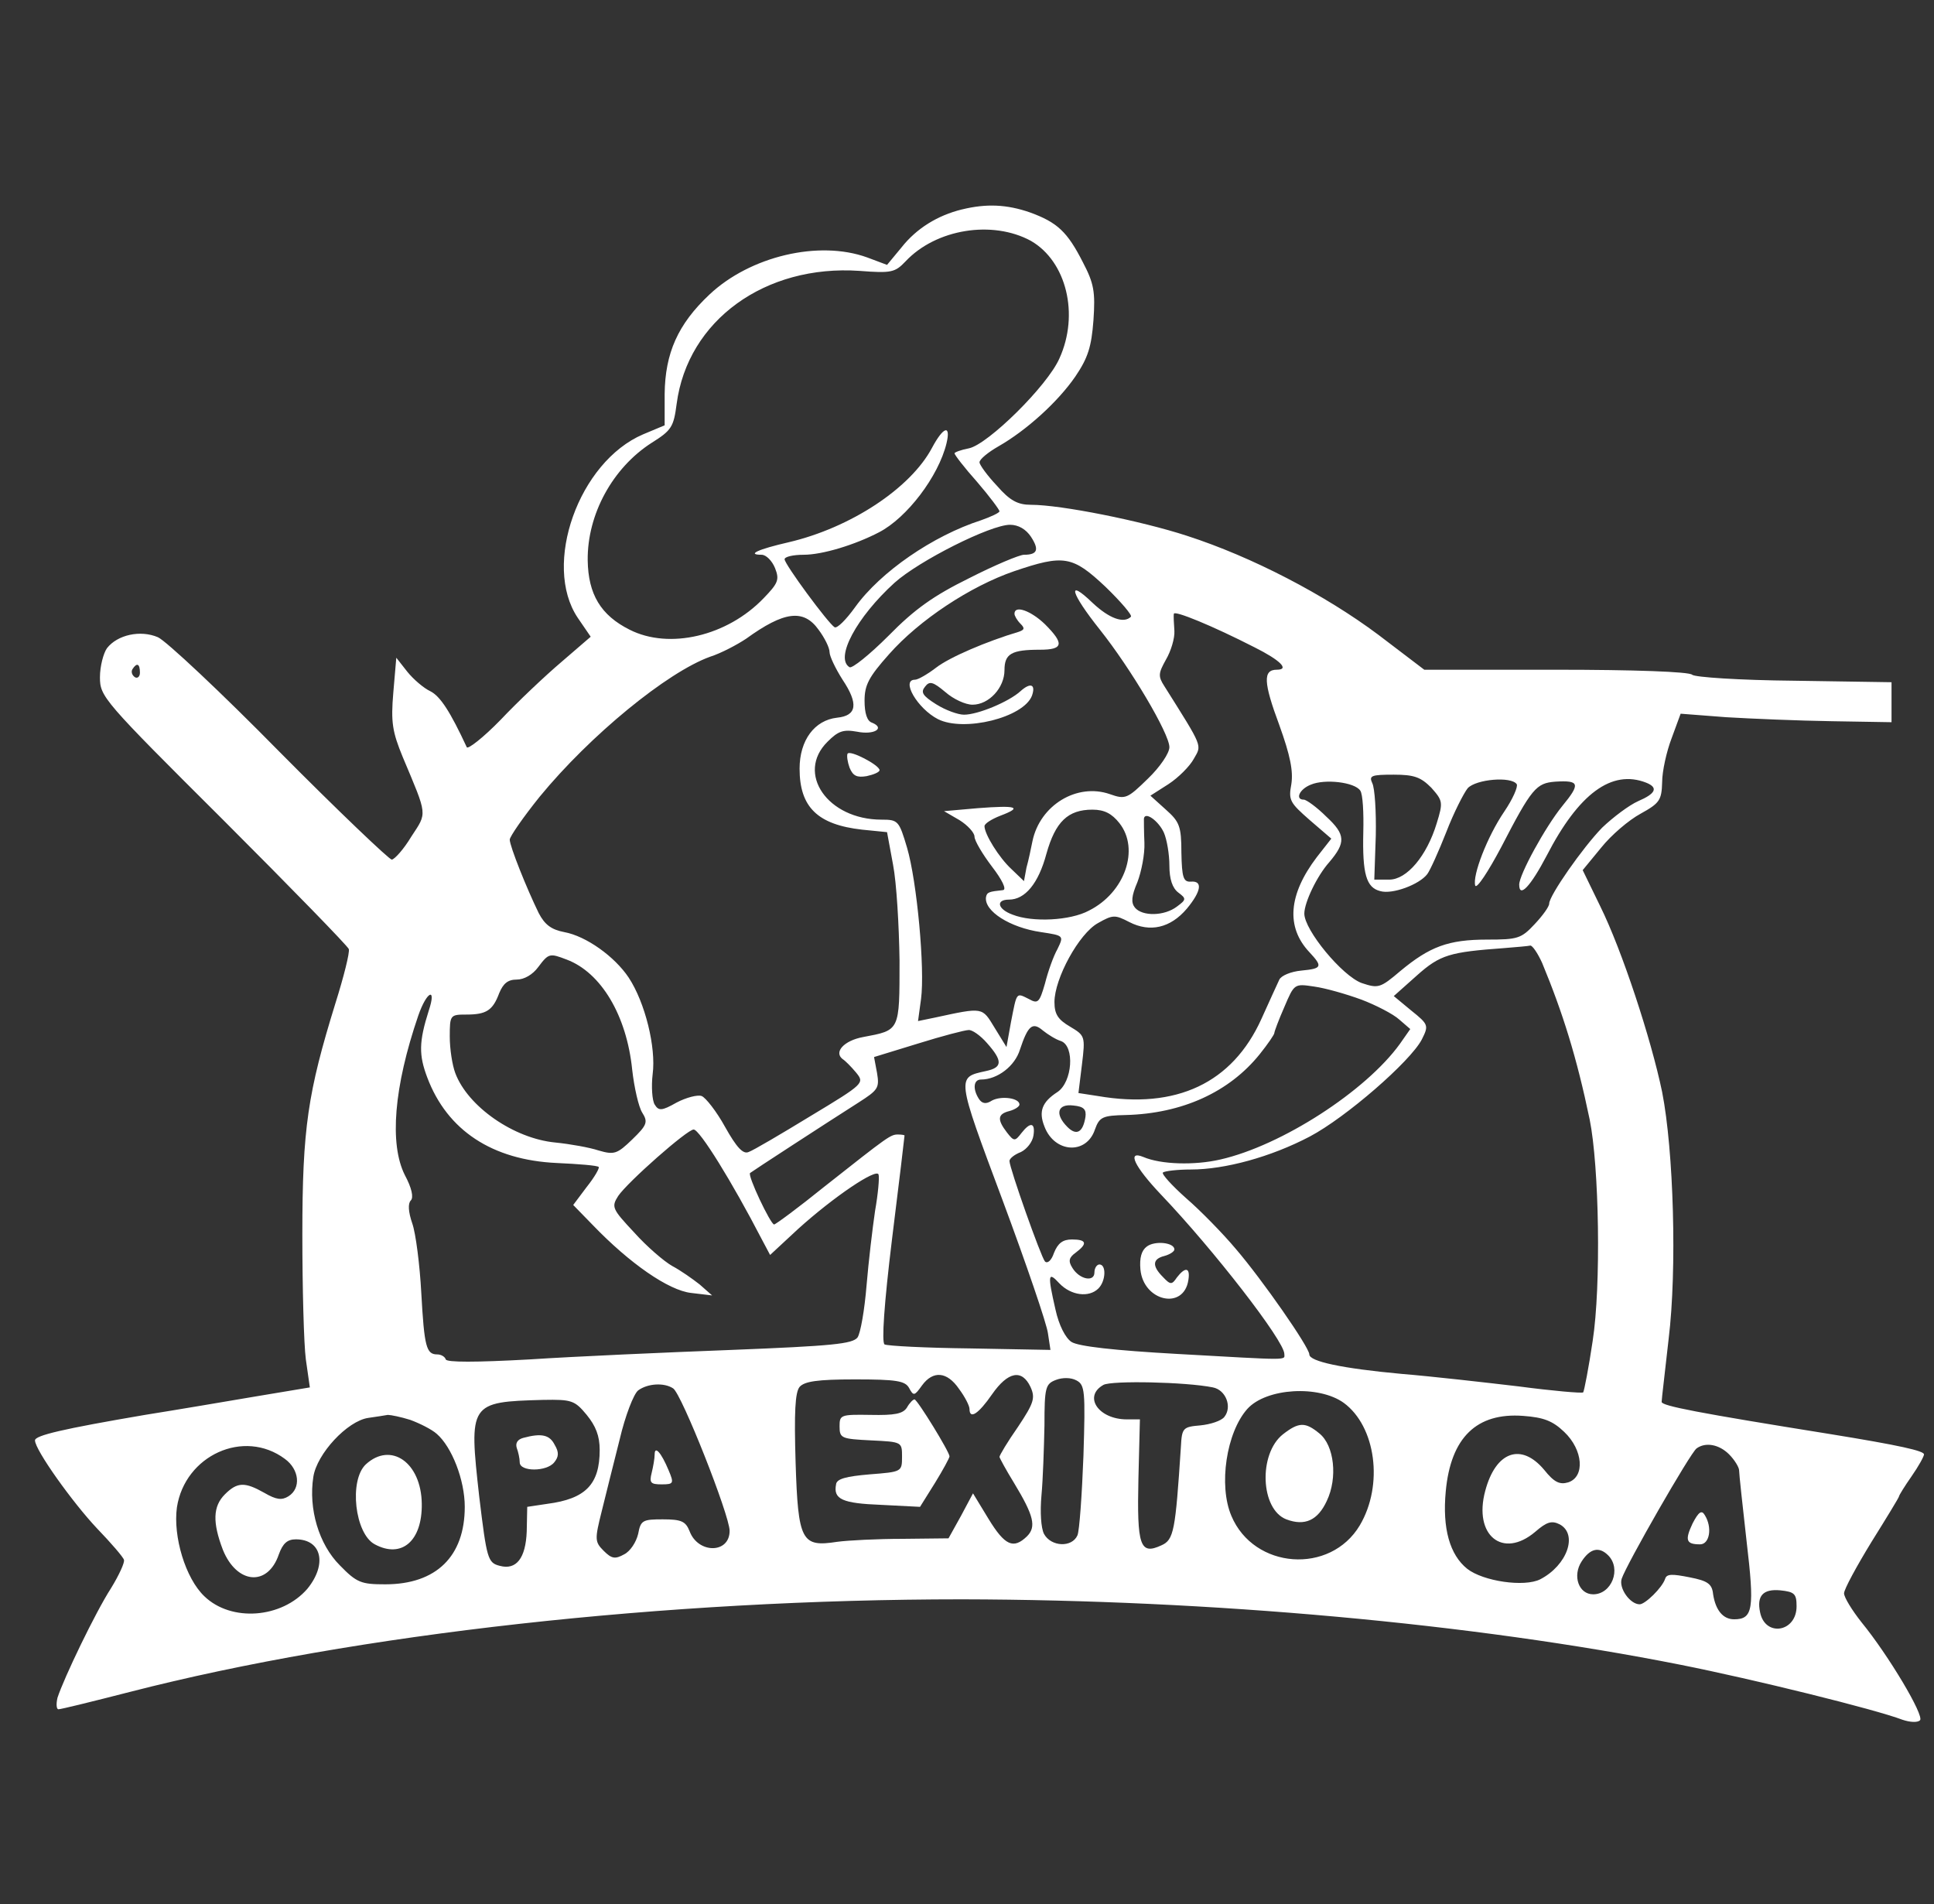 <?xml version="1.0" standalone="no"?>
<!DOCTYPE svg PUBLIC "-//W3C//DTD SVG 20010904//EN"
 "http://www.w3.org/TR/2001/REC-SVG-20010904/DTD/svg10.dtd">
<svg version="1.0" xmlns="http://www.w3.org/2000/svg"
 width="387pt" height="381pt" viewBox="0 0 387 381"
 preserveAspectRatio="xMidYMid meet">

<rect x="0" y="0" width="387" height="381" fill="#333333" stroke="none"/>

<g transform="translate(0,381) scale(0.1,-0.1)"
fill="white" stroke="none">
<path d="M1925 3391 c-49 -12 -91 -38 -121 -76 l-29 -35 -40 15 c-97 35 -234
2 -315 -74 -64 -60 -89 -118 -90 -199 l0 -63 -43 -18 c-129 -55 -202 -261
-131 -367 l26 -38 -58 -50 c-33 -28 -88 -80 -122 -116 -35 -36 -66 -60 -68
-55 -33 71 -53 102 -73 112 -13 6 -34 24 -46 39 l-22 28 -6 -70 c-5 -59 -2
-78 19 -129 50 -119 49 -110 17 -159 -15 -25 -33 -45 -39 -46 -5 0 -107 97
-225 216 -117 119 -227 222 -243 229 -35 15 -81 5 -102 -22 -7 -10 -14 -36
-14 -58 0 -39 6 -46 247 -286 136 -136 249 -252 251 -258 2 -7 -10 -55 -27
-109 -55 -178 -66 -249 -66 -462 0 -107 3 -220 7 -250 l8 -56 -108 -18 c-59
-10 -159 -27 -222 -37 -164 -28 -220 -41 -220 -51 0 -19 75 -124 124 -176 28
-29 53 -58 54 -63 2 -5 -10 -31 -26 -57 -31 -48 -94 -179 -107 -219 -3 -13 -2
-23 2 -23 5 0 70 16 144 35 451 116 1072 185 1664 185 497 -1 1020 -48 1438
-131 146 -29 389 -89 444 -110 15 -5 30 -6 35 -1 9 9 -63 130 -117 196 -19 24
-35 50 -35 58 0 8 25 54 55 103 30 48 55 89 55 91 0 2 11 20 25 40 14 20 25
40 25 44 0 7 -48 18 -190 41 -262 42 -335 56 -335 64 0 6 7 62 14 126 17 139
10 377 -13 494 -22 106 -80 283 -124 372 l-35 72 37 45 c20 25 55 55 79 68 38
21 42 27 43 63 0 22 9 62 19 88 l18 49 91 -7 c50 -3 145 -7 211 -8 l120 -2 0
40 0 40 -195 3 c-109 1 -199 7 -204 12 -6 6 -115 10 -273 10 l-263 0 -92 70
c-107 80 -253 156 -383 198 -92 30 -252 62 -312 62 -26 0 -42 8 -68 38 -19 20
-35 42 -35 47 0 6 17 20 38 32 56 32 119 89 154 140 25 37 32 59 36 112 4 57
1 74 -21 116 -31 61 -51 80 -106 100 -46 16 -87 18 -136 6z m138 -63 c71 -41
97 -147 57 -235 -24 -55 -143 -172 -181 -180 -16 -3 -29 -8 -29 -10 0 -3 20
-29 45 -57 25 -29 45 -56 45 -59 0 -3 -17 -11 -37 -18 -96 -31 -201 -103 -252
-174 -18 -25 -36 -43 -41 -40 -13 8 -100 126 -100 136 0 5 17 9 38 9 38 0 103
20 151 45 56 29 119 112 135 178 9 38 -6 34 -29 -9 -43 -81 -163 -160 -287
-189 -61 -14 -85 -25 -54 -25 9 0 21 -12 27 -27 9 -23 6 -30 -23 -60 -73 -76
-189 -103 -268 -63 -58 29 -83 71 -84 139 -1 92 50 185 128 235 40 25 44 32
50 78 22 167 177 279 366 266 64 -5 71 -3 92 19 61 65 174 83 251 41z m0 -592
c17 -26 13 -36 -14 -36 -9 0 -59 -21 -110 -47 -71 -35 -109 -62 -161 -115 -38
-38 -73 -66 -78 -63 -30 18 14 100 90 169 49 44 192 116 231 116 17 0 32 -9
42 -24z m149 -100 c31 -30 54 -57 51 -60 -14 -14 -43 -4 -77 28 -52 50 -44 20
15 -54 62 -78 139 -208 139 -235 0 -12 -19 -40 -43 -63 -41 -40 -45 -42 -76
-31 -66 23 -140 -22 -155 -94 -3 -15 -8 -39 -12 -53 l-5 -27 -25 24 c-25 23
-54 70 -54 86 0 5 14 14 32 21 45 17 33 21 -45 15 l-68 -6 31 -18 c16 -10 30
-25 30 -33 0 -8 16 -35 35 -60 20 -26 30 -46 22 -47 -28 -3 -32 -4 -34 -14 -4
-28 48 -61 110 -70 46 -7 46 -7 33 -34 -8 -14 -19 -45 -25 -69 -11 -38 -14
-41 -32 -31 -26 13 -24 15 -36 -46 l-9 -50 -24 39 c-25 41 -22 41 -119 20
l-34 -7 6 44 c8 60 -8 235 -28 303 -16 54 -18 56 -51 56 -108 0 -172 93 -108
156 21 21 31 25 59 20 34 -7 57 7 30 18 -10 3 -15 19 -15 44 0 31 8 47 49 93
61 69 163 136 250 166 100 34 117 31 183 -31z m298 -121 c52 -26 71 -45 45
-45 -28 0 -27 -25 5 -111 22 -61 28 -92 24 -118 -6 -32 -3 -37 37 -72 l43 -37
-29 -37 c-57 -75 -62 -140 -15 -190 27 -29 26 -33 -16 -37 -21 -2 -40 -10 -44
-18 -4 -8 -20 -44 -36 -79 -58 -128 -170 -181 -327 -154 l-39 6 7 57 c7 57 6
58 -24 76 -24 14 -31 25 -31 49 0 47 49 137 87 158 30 17 34 17 63 2 41 -21
82 -12 115 27 29 35 32 56 8 54 -15 -1 -18 8 -19 58 0 53 -4 62 -31 86 l-31
28 36 23 c20 13 43 36 51 51 16 28 19 21 -59 145 -13 20 -12 26 3 53 10 17 18
43 17 58 -1 15 -2 30 -1 34 1 7 77 -24 161 -67z m-872 35 c12 -16 22 -36 22
-45 0 -8 12 -33 26 -55 32 -48 29 -72 -11 -76 -45 -5 -75 -45 -75 -102 0 -77
36 -112 125 -122 l50 -5 12 -65 c7 -36 12 -122 13 -192 0 -142 1 -139 -73
-153 -38 -7 -59 -30 -41 -44 5 -3 17 -15 27 -27 17 -21 17 -22 -91 -87 -59
-36 -115 -69 -124 -72 -11 -5 -24 9 -47 50 -17 31 -39 59 -47 62 -8 3 -31 -3
-50 -13 -30 -17 -36 -17 -44 -4 -5 8 -7 36 -4 61 7 53 -15 143 -48 193 -28 42
-85 83 -129 91 -26 5 -39 15 -51 38 -24 49 -58 134 -58 147 0 6 27 45 60 86
101 123 255 249 341 280 22 7 54 24 72 36 76 55 115 60 145 18z m-1358 -86 c0
-8 -5 -12 -10 -9 -6 4 -8 11 -5 16 9 14 15 11 15 -7z m2584 -230 c23 -26 24
-29 11 -71 -20 -66 -60 -113 -95 -113 l-30 0 3 88 c1 48 -2 95 -7 105 -7 15
-2 17 43 17 41 0 54 -5 75 -26z m-142 -6 c5 -7 7 -44 6 -83 -2 -84 6 -111 34
-118 24 -7 78 13 94 34 6 8 23 46 38 84 15 39 35 78 43 88 17 18 87 24 98 8 3
-5 -8 -30 -25 -55 -34 -50 -64 -128 -58 -148 3 -7 26 28 52 77 61 118 70 128
108 131 49 3 51 -4 14 -49 -34 -42 -86 -137 -86 -157 0 -28 23 -3 55 58 64
124 130 173 199 146 25 -10 19 -22 -16 -37 -18 -8 -50 -32 -72 -53 -39 -40
-106 -136 -106 -152 0 -6 -13 -24 -29 -41 -27 -29 -34 -31 -95 -31 -78 0 -115
-14 -174 -63 -40 -34 -44 -35 -77 -24 -39 14 -115 106 -115 139 0 22 25 75 50
103 33 39 33 55 -6 91 -19 19 -40 34 -45 34 -18 0 -9 21 14 30 28 12 88 5 99
-12z m-482 -65 c41 -52 11 -139 -61 -175 -37 -20 -113 -24 -153 -8 -30 11 -34
30 -7 30 32 0 59 32 75 92 18 64 43 88 92 88 24 0 39 -8 54 -27z m89 -19 c6
-14 11 -43 11 -66 0 -27 6 -45 18 -54 16 -12 16 -14 -3 -28 -25 -19 -69 -20
-84 -2 -8 10 -7 23 5 51 8 21 15 56 14 79 -1 22 -1 44 -1 48 2 15 29 -4 40
-28z m757 -261 c41 -99 69 -188 95 -313 19 -94 23 -333 6 -443 -8 -54 -17
-100 -19 -103 -3 -2 -61 3 -129 12 -68 8 -173 20 -234 25 -120 11 -185 25
-185 39 0 14 -93 148 -147 211 -26 31 -71 77 -100 102 -28 25 -49 48 -46 51 4
3 29 6 56 6 68 0 160 25 238 66 72 38 201 150 224 194 14 28 14 30 -21 58
l-35 29 46 41 c47 42 66 47 175 55 25 2 48 4 52 5 4 1 15 -15 24 -35z m-1952
7 c69 -26 120 -112 131 -220 4 -36 13 -75 20 -86 12 -19 10 -25 -20 -54 -30
-29 -36 -31 -67 -22 -18 6 -57 13 -87 16 -83 8 -175 72 -200 139 -6 16 -11 48
-11 73 0 43 1 44 33 44 40 0 53 8 66 43 8 19 17 27 35 27 15 0 32 10 43 25 21
28 23 28 57 15z m1590 -80 c29 -11 64 -29 76 -40 l22 -19 -21 -30 c-68 -94
-236 -203 -359 -231 -52 -12 -119 -10 -154 5 -34 14 -18 -19 35 -75 105 -110
247 -293 247 -319 0 -13 16 -13 -215 0 -125 7 -197 15 -211 24 -12 8 -25 33
-32 65 -16 70 -15 77 8 52 23 -24 59 -29 78 -10 15 15 16 48 2 48 -5 0 -10 -7
-10 -16 0 -20 -30 -14 -44 9 -9 14 -7 21 7 31 24 18 21 26 -8 26 -18 0 -28 -7
-36 -27 -5 -15 -13 -22 -18 -17 -8 9 -71 187 -71 201 0 5 10 13 23 18 12 6 23
20 25 33 4 26 -6 28 -24 5 -13 -17 -15 -17 -29 1 -20 26 -19 37 5 43 11 3 20
9 20 13 0 13 -36 18 -55 8 -12 -8 -20 -6 -26 3 -13 20 -11 39 4 39 33 0 68 27
78 60 16 48 25 56 46 38 10 -8 26 -18 36 -21 28 -10 23 -82 -7 -102 -31 -20
-38 -39 -26 -69 20 -53 84 -57 101 -6 9 25 15 28 62 29 113 3 207 46 268 122
16 20 29 39 29 42 0 3 9 27 20 52 20 47 20 47 60 41 22 -3 64 -15 94 -26z
m-1866 -22 c-20 -63 -20 -89 -3 -134 40 -106 130 -165 259 -171 44 -2 82 -5
84 -8 2 -2 -8 -20 -24 -40 l-27 -36 39 -40 c74 -77 152 -131 197 -136 l42 -5
-25 22 c-14 11 -38 28 -55 37 -16 9 -51 39 -76 67 -44 47 -46 51 -32 73 19 28
138 133 151 133 12 0 77 -105 136 -219 l17 -32 56 52 c72 65 157 122 161 109
2 -6 -1 -39 -7 -73 -5 -34 -13 -101 -17 -149 -4 -49 -12 -95 -18 -104 -10 -13
-50 -17 -252 -25 -131 -5 -313 -13 -404 -19 -109 -6 -166 -6 -168 0 -2 6 -10
10 -17 10 -22 0 -26 15 -32 123 -3 56 -11 119 -18 139 -8 23 -9 40 -3 46 6 6
2 25 -12 51 -31 62 -22 176 27 319 17 49 37 58 21 10z m1117 -65 c32 -36 31
-49 -2 -56 -59 -13 -60 -9 33 -258 48 -129 89 -249 91 -267 l5 -33 -161 3
c-89 1 -165 5 -171 8 -6 4 -1 80 15 211 14 112 25 205 25 207 0 1 -6 2 -13 2
-15 0 -19 -3 -147 -104 -52 -42 -98 -76 -101 -76 -7 0 -54 99 -48 103 5 4 151
99 217 141 39 25 42 29 37 59 l-6 32 88 27 c48 15 94 27 101 27 7 1 24 -11 37
-26z m197 -148 c-5 -31 -18 -38 -36 -20 -26 26 -20 47 12 43 21 -2 26 -8 24
-23z m-253 -544 c12 -16 21 -34 21 -40 0 -22 18 -10 45 29 32 46 60 51 77 15
10 -22 7 -32 -25 -80 -21 -30 -37 -57 -37 -60 0 -2 13 -26 29 -52 40 -66 45
-88 26 -107 -27 -26 -44 -19 -77 35 l-31 51 -24 -45 -25 -45 -91 -1 c-51 0
-110 -3 -132 -6 -71 -11 -78 1 -83 159 -3 100 -1 140 8 151 10 11 35 15 111
15 83 0 100 -3 108 -17 9 -17 11 -16 26 5 22 30 50 28 74 -7z m249 -134 c-3
-78 -8 -150 -12 -159 -11 -25 -53 -23 -67 3 -6 12 -8 44 -5 77 3 32 5 94 6
140 0 76 2 83 23 91 13 5 30 5 41 -1 17 -9 18 -21 14 -151z m259 137 c26 -5
39 -39 23 -59 -6 -8 -28 -15 -48 -17 -35 -3 -37 -5 -39 -43 -11 -168 -14 -186
-39 -197 -43 -20 -49 -1 -46 133 l3 119 -26 0 c-57 0 -88 46 -47 69 16 9 165
6 219 -5z m-1080 -2 c17 -11 113 -254 113 -285 0 -46 -63 -46 -80 -1 -8 20
-16 24 -54 24 -40 0 -44 -2 -49 -29 -4 -17 -16 -35 -28 -41 -18 -10 -25 -9
-41 7 -18 18 -18 23 -4 79 8 32 24 97 36 144 11 47 28 91 37 98 19 14 52 16
70 4z m1342 -29 c64 -47 80 -164 32 -245 -59 -99 -212 -88 -257 19 -26 61 -10
167 32 214 38 42 143 48 193 12z m-1515 -24 c18 -22 26 -42 26 -70 0 -69 -28
-98 -105 -108 l-40 -6 -1 -49 c-2 -54 -21 -78 -54 -69 -24 6 -26 14 -41 138
-21 188 -20 190 128 194 57 1 63 -1 87 -30z m-353 -10 c19 -7 43 -19 53 -28
30 -26 56 -92 56 -146 0 -99 -57 -155 -159 -155 -48 0 -57 3 -91 38 -42 42
-63 113 -53 177 7 46 68 112 110 118 15 2 33 5 39 6 6 0 26 -4 45 -10z m2309
-24 c38 -36 42 -90 8 -101 -17 -5 -28 0 -48 25 -46 55 -97 37 -118 -42 -24
-89 35 -137 100 -82 23 20 33 23 49 15 37 -20 15 -82 -39 -110 -32 -16 -114
-4 -146 21 -35 28 -50 81 -43 155 10 108 62 158 155 151 41 -3 59 -10 82 -32z
m-2560 -54 c29 -21 33 -59 7 -75 -13 -8 -24 -7 -48 7 -39 22 -54 22 -79 -3
-24 -24 -25 -56 -4 -111 28 -69 90 -74 112 -9 8 22 17 30 34 30 52 0 63 -50
23 -99 -51 -59 -152 -67 -206 -15 -38 36 -63 120 -55 178 16 104 134 158 216
97z m2890 9 c11 -11 20 -26 20 -32 0 -7 7 -71 15 -142 16 -135 13 -156 -25
-156 -22 0 -37 18 -42 50 -2 21 -11 27 -47 34 -35 7 -46 7 -49 -3 -6 -18 -40
-51 -51 -51 -19 0 -42 32 -36 51 9 28 138 253 150 261 18 13 45 8 65 -12z
m-242 -202 c27 -27 7 -78 -30 -78 -29 0 -42 37 -23 66 17 26 35 30 53 12z
m377 -102 c0 -52 -63 -62 -73 -12 -7 33 6 47 40 44 29 -3 33 -7 33 -32z"/>
<path d="M2030 2582 c0 -4 5 -13 12 -20 9 -9 8 -12 -3 -16 -64 -19 -139 -51
-166 -72 -17 -13 -36 -24 -42 -24 -29 0 5 -58 46 -79 52 -26 171 3 188 47 8
23 -3 27 -23 9 -23 -21 -85 -47 -113 -47 -12 0 -37 9 -56 21 -27 17 -31 24
-22 35 9 12 16 10 41 -11 16 -14 40 -25 54 -25 33 0 64 34 64 69 0 33 14 41
71 41 47 0 49 12 10 51 -28 27 -61 39 -61 21z"/>
<path d="M1696 2302 c-2 -4 0 -17 4 -28 7 -17 15 -20 34 -17 14 3 26 8 26 12
0 10 -59 41 -64 33z"/>
<path d="M2295 1316 c-11 -8 -15 -23 -13 -46 6 -64 87 -82 96 -21 4 25 -6 27
-23 5 -10 -15 -13 -15 -28 1 -22 22 -21 36 3 42 11 3 20 9 20 13 0 14 -39 18
-55 6z"/>
<path d="M1815 994 c-8 -13 -25 -16 -73 -15 -60 1 -62 0 -62 -23 0 -24 4 -25
63 -28 62 -3 62 -3 62 -33 0 -30 -1 -30 -65 -35 -47 -4 -66 -9 -67 -20 -6 -30
13 -38 90 -41 l78 -4 30 48 c16 26 29 50 29 53 0 9 -64 113 -70 114 -3 0 -10
-7 -15 -16z"/>
<path d="M1310 900 c0 -8 -3 -25 -6 -37 -5 -20 -2 -23 20 -23 24 0 25 2 14 28
-15 36 -28 50 -28 32z"/>
<path d="M2567 940 c-49 -39 -45 -150 7 -170 37 -14 63 -2 81 37 22 46 15 111
-15 135 -28 23 -41 23 -73 -2z"/>
<path d="M1047 933 c-11 -3 -16 -10 -13 -20 3 -8 6 -21 6 -29 0 -19 54 -19 69
0 9 11 10 20 1 35 -10 20 -26 24 -63 14z"/>
<path d="M732 880 c-34 -32 -22 -139 18 -160 54 -29 95 7 94 81 -1 83 -62 125
-112 79z"/>
<path d="M3387 762 c-16 -34 -13 -42 15 -42 19 0 25 34 9 59 -6 10 -12 6 -24
-17z"/>
</g>
</svg>
